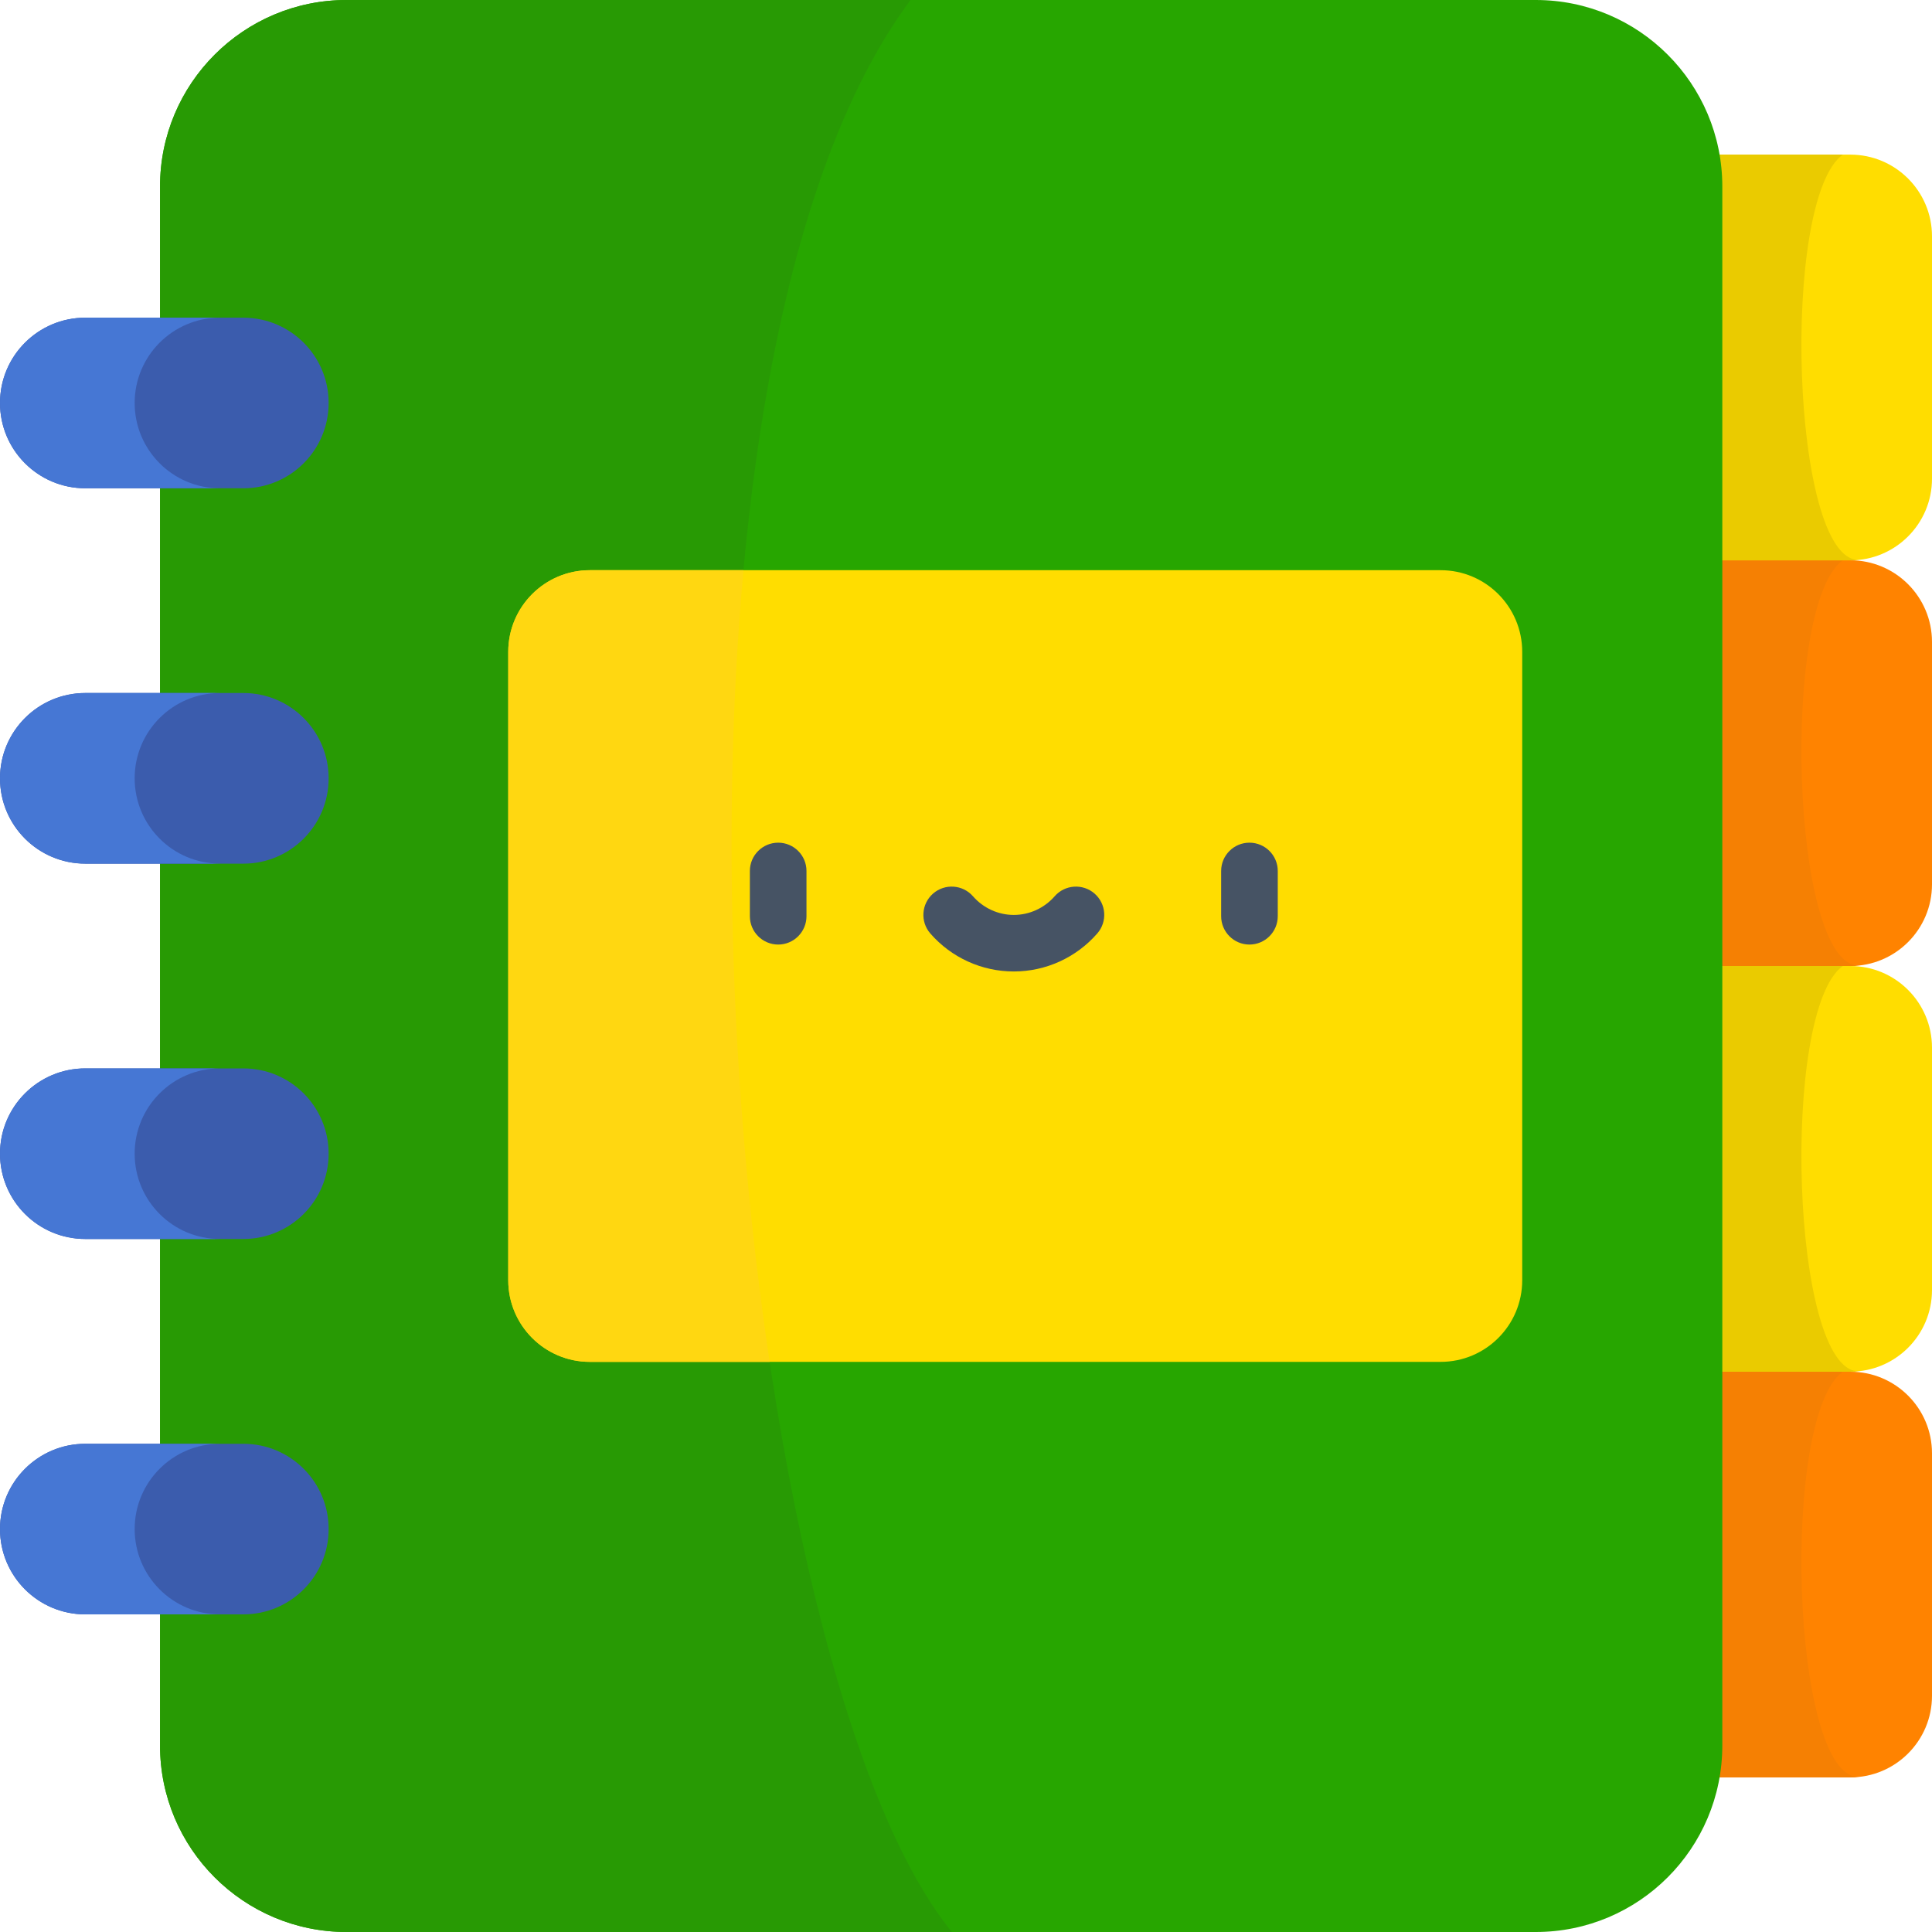 <svg width="30" height="30" viewBox="0 0 30 30" fill="none" xmlns="http://www.w3.org/2000/svg">
<g clip-path="url(#clip0_14594_15234)">
<path d="M28.732 15H25.157C24.457 15 23.889 14.432 23.889 13.732V9.968C23.889 9.268 24.457 8.7 25.157 8.7H28.732C29.432 8.7 30 9.268 30 9.968V13.732C30 14.432 29.432 15 28.732 15Z" fill="#FF8300"/>
<path d="M28.615 8.7H25.157C24.457 8.7 23.889 9.268 23.889 9.968V13.732C23.889 14.432 24.457 15 25.157 15H28.732C28.775 15 28.818 14.998 28.859 14.993C27.809 14.991 27.646 9.392 28.615 8.7Z" fill="#F58003"/>
<path d="M28.732 21.299H25.157C24.457 21.299 23.889 20.732 23.889 20.032V16.268C23.889 15.568 24.457 15 25.157 15H28.732C29.432 15 30 15.568 30 16.268V20.032C30 20.732 29.432 21.299 28.732 21.299Z" fill="#FFDD00"/>
<path d="M28.615 15H25.157C24.457 15 23.889 15.568 23.889 16.268V20.032C23.889 20.732 24.457 21.299 25.157 21.299H28.732C28.775 21.299 28.818 21.297 28.859 21.293C27.809 21.291 27.646 15.692 28.615 15Z" fill="#EACB00"/>
<path d="M28.732 8.701H25.157C24.457 8.701 23.889 8.133 23.889 7.433V3.669C23.889 2.969 24.457 2.401 25.157 2.401H28.732C29.432 2.401 30 2.969 30 3.669V7.433C30 8.133 29.432 8.701 28.732 8.701Z" fill="#FFDD00"/>
<path d="M28.615 2.401H25.157C24.457 2.401 23.889 2.969 23.889 3.669V7.433C23.889 8.133 24.457 8.701 25.157 8.701H28.732C28.775 8.701 28.818 8.699 28.859 8.695C27.809 8.692 27.646 3.094 28.615 2.401Z" fill="#EACB00"/>
<path d="M28.732 27.599H25.157C24.457 27.599 23.889 27.032 23.889 26.332V22.567C23.889 21.867 24.457 21.3 25.157 21.3H28.732C29.432 21.3 30 21.867 30 22.567V26.332C30 27.032 29.432 27.599 28.732 27.599Z" fill="#FF8300"/>
<path d="M28.615 21.3H25.157C24.457 21.3 23.889 21.867 23.889 22.567V26.332C23.889 27.032 24.457 27.599 25.157 27.599H28.732C28.775 27.599 28.818 27.597 28.859 27.593C27.809 27.591 27.646 21.992 28.615 21.3Z" fill="#F58003"/>
<path d="M23.847 30H5.382C3.782 30 2.485 28.703 2.485 27.103V2.897C2.485 1.297 3.782 0 5.382 0H23.847C25.447 0 26.744 1.297 26.744 2.897V27.103C26.744 28.703 25.447 30 23.847 30Z" fill="#27A600"/>
<path d="M14.139 0H5.382C3.782 0 2.485 1.297 2.485 2.897V27.103C2.485 28.703 3.782 30 5.382 30H14.781C11.261 25.68 9.557 6.145 14.139 0Z" fill="#289A04"/>
<path d="M3.778 7.582H1.325C0.593 7.582 0 6.989 0 6.257C0 5.526 0.593 4.933 1.325 4.933H3.778C4.51 4.933 5.103 5.526 5.103 6.257C5.103 6.989 4.51 7.582 3.778 7.582Z" fill="#3B5CAD"/>
<path d="M3.778 13.411H1.325C0.593 13.411 0 12.818 0 12.086C0 11.355 0.593 10.761 1.325 10.761H3.778C4.51 10.761 5.103 11.355 5.103 12.086C5.103 12.818 4.51 13.411 3.778 13.411Z" fill="#3B5CAD"/>
<path d="M3.778 19.239H1.325C0.593 19.239 0 18.646 0 17.914C0 17.183 0.593 16.59 1.325 16.59H3.778C4.51 16.59 5.103 17.183 5.103 17.914C5.103 18.646 4.51 19.239 3.778 19.239Z" fill="#3B5CAD"/>
<path d="M3.778 25.068H1.325C0.593 25.068 0 24.475 0 23.743C0 23.012 0.593 22.419 1.325 22.419H3.778C4.51 22.419 5.103 23.012 5.103 23.743C5.103 24.475 4.51 25.068 3.778 25.068Z" fill="#3B5CAD"/>
<path d="M2.091 6.257C2.091 5.526 2.684 4.933 3.415 4.933H1.325C0.593 4.933 0 5.526 0 6.257C0 6.989 0.593 7.582 1.325 7.582H3.415C2.684 7.582 2.091 6.989 2.091 6.257Z" fill="#4677D4"/>
<path d="M2.091 12.085C2.091 11.354 2.684 10.761 3.415 10.761H1.325C0.593 10.761 0 11.354 0 12.085C0 12.817 0.593 13.41 1.325 13.41H3.415C2.684 13.41 2.091 12.817 2.091 12.085Z" fill="#4677D4"/>
<path d="M2.091 17.914C2.091 17.183 2.684 16.59 3.415 16.59H1.325C0.593 16.59 0 17.183 0 17.914C0 18.646 0.593 19.239 1.325 19.239H3.415C2.684 19.239 2.091 18.646 2.091 17.914Z" fill="#4677D4"/>
<path d="M2.091 23.743C2.091 23.012 2.684 22.419 3.415 22.419H1.325C0.593 22.419 0 23.012 0 23.743C0 24.475 0.593 25.068 1.325 25.068H3.415C2.684 25.068 2.091 24.475 2.091 23.743Z" fill="#4677D4"/>
<path d="M22.37 21.147H9.159C8.459 21.147 7.892 20.579 7.892 19.879V10.122C7.892 9.422 8.459 8.854 9.159 8.854H22.37C23.07 8.854 23.637 9.422 23.637 10.122V19.879C23.637 20.579 23.07 21.147 22.37 21.147Z" fill="#FFDD00"/>
<path d="M11.545 8.854H9.159C8.459 8.854 7.892 9.422 7.892 10.122V19.879C7.892 20.579 8.459 21.147 9.159 21.147H11.951C11.373 17.28 11.181 12.815 11.545 8.854Z" fill="#FFD711"/>
<path d="M12.084 14.667C11.841 14.667 11.644 14.47 11.644 14.227V13.524C11.644 13.282 11.841 13.085 12.084 13.085C12.326 13.085 12.523 13.282 12.523 13.524V14.227C12.523 14.47 12.326 14.667 12.084 14.667Z" fill="#465364"/>
<path d="M19.401 14.667C19.159 14.667 18.962 14.47 18.962 14.227V13.524C18.962 13.282 19.159 13.085 19.401 13.085C19.644 13.085 19.841 13.282 19.841 13.524V14.227C19.841 14.47 19.644 14.667 19.401 14.667Z" fill="#465364"/>
<path d="M15.742 15.085C15.245 15.085 14.773 14.87 14.446 14.495C14.287 14.312 14.306 14.035 14.489 13.875C14.672 13.716 14.95 13.735 15.109 13.918C15.269 14.101 15.5 14.207 15.742 14.207C15.985 14.207 16.216 14.101 16.376 13.918C16.535 13.735 16.813 13.716 16.996 13.875C17.179 14.035 17.198 14.312 17.038 14.495C16.711 14.87 16.239 15.085 15.742 15.085Z" fill="#465364"/>
</g>
<defs>
<clipPath id="clip0_14594_15234">
<rect width="30" height="30" fill="white"/>
</clipPath>
</defs>
</svg>
